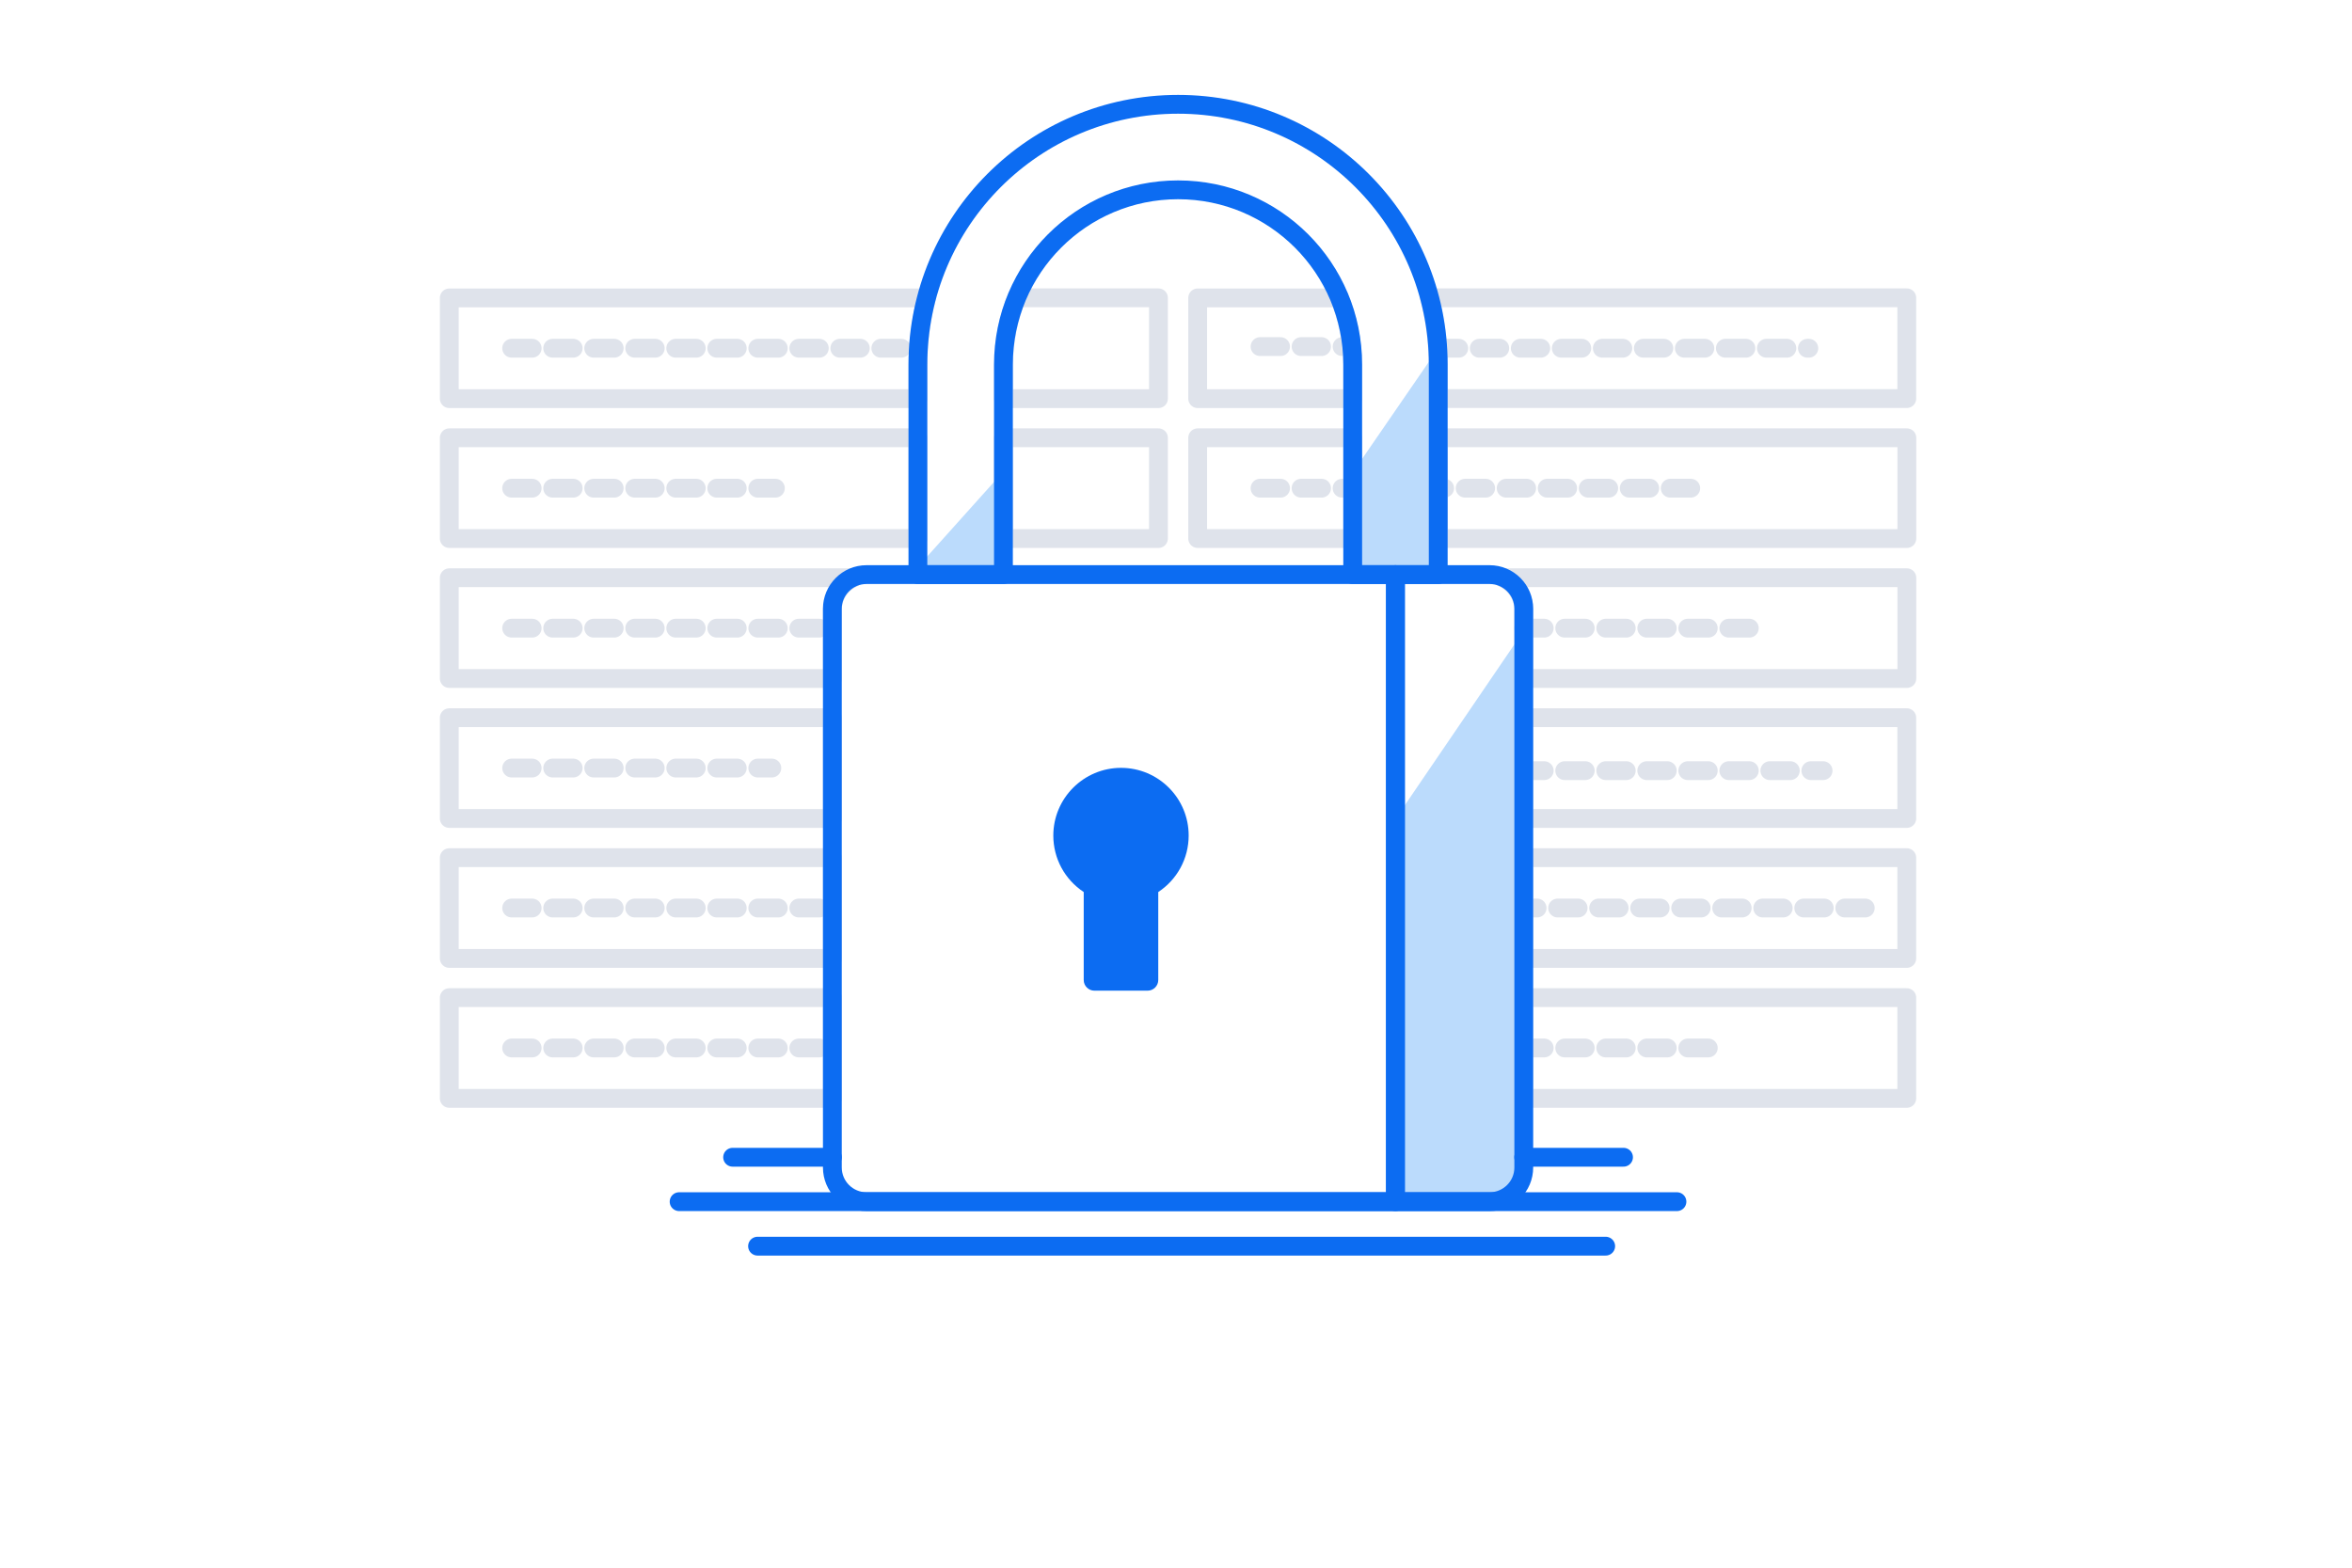 <svg fill="none" height="250" viewBox="0 0 375 250" width="375" xmlns="http://www.w3.org/2000/svg" xmlns:xlink="http://www.w3.org/1999/xlink"><clipPath id="a"><path d="m70 15h235.66v187.36h-235.66z"/></clipPath><path d="m0 0h375v250h-375z" fill="#fff"/><g clip-path="url(#a)"><g stroke="#dfe3eb"><path d="m304.015 159.093h-61.077v16.067h61.077z" stroke-linecap="round" stroke-linejoin="round" stroke-miterlimit="10" stroke-width="3"/><path d="m304.015 136.773h-61.077v16.068h61.077z" stroke-linecap="round" stroke-linejoin="round" stroke-miterlimit="10" stroke-width="3"/><path d="m304.015 114.453h-61.077v16.068h61.077z" stroke-linecap="round" stroke-linejoin="round" stroke-miterlimit="10" stroke-width="3"/><path d="m239.572 92.134c1.982.882 3.377 2.865 3.377 5.185v10.882h61.077v-16.067z" stroke-linecap="round" stroke-linejoin="round" stroke-miterlimit="10" stroke-width="3"/><path d="m132.711 159.093h-61.077v16.067h61.077z" stroke-linecap="round" stroke-linejoin="round" stroke-miterlimit="10" stroke-width="3"/><path d="m132.711 136.773h-61.077v16.068h61.077z" stroke-linecap="round" stroke-linejoin="round" stroke-miterlimit="10" stroke-width="3"/><path d="m132.711 114.453h-61.077v16.068h61.077z" stroke-linecap="round" stroke-linejoin="round" stroke-miterlimit="10" stroke-width="3"/><path d="m132.711 97.319c0-2.309 1.384-4.292 3.377-5.185h-64.454v16.067h61.077z" stroke-linecap="round" stroke-linejoin="round" stroke-miterlimit="10" stroke-width="3"/><path d="m215.673 69.814h-24.717v16.067h24.717z" stroke-linecap="round" stroke-linejoin="round" stroke-miterlimit="10" stroke-width="3"/><path d="m304.026 69.814h-74.715v16.067h74.715z" stroke-linecap="round" stroke-linejoin="round" stroke-miterlimit="10" stroke-width="3"/><path d="m215.673 58.474c0-3.889-.752-7.593-2.103-10.969h-22.614v16.067h24.717z" stroke-linecap="round" stroke-linejoin="round" stroke-miterlimit="10" stroke-width="3"/><path d="m227.927 47.494c.893 3.508 1.373 7.178 1.373 10.969v5.098h74.715v-16.067z" stroke-linecap="round" stroke-linejoin="round" stroke-miterlimit="10" stroke-width="3"/><path d="m146.349 69.814h-74.715v16.067h74.715z" stroke-linecap="round" stroke-linejoin="round" stroke-miterlimit="10" stroke-width="3"/><path d="m184.703 69.814h-24.716v16.067h24.716z" stroke-linecap="round" stroke-linejoin="round" stroke-miterlimit="10" stroke-width="3"/><path d="m146.349 58.474c0-3.791.48-7.473 1.373-10.969h-76.088v16.067h74.715z" stroke-linecap="round" stroke-linejoin="round" stroke-miterlimit="10" stroke-width="3"/><path d="m159.987 58.474v5.098h24.716v-16.078h-22.614c-1.35 3.388-2.102 7.091-2.102 10.98z" stroke-linecap="round" stroke-linejoin="round" stroke-miterlimit="10" stroke-width="3"/><path d="m81.579 55.533h64.77" stroke-dasharray="3.27 3.27" stroke-linecap="round" stroke-linejoin="round" stroke-miterlimit="10" stroke-width="3"/><path d="m81.579 77.853h42.047" stroke-dasharray="3.27 3.27" stroke-linecap="round" stroke-linejoin="round" stroke-miterlimit="10" stroke-width="3"/><path d="m81.579 100.173h49.999" stroke-dasharray="3.27 3.27" stroke-linecap="round" stroke-linejoin="round" stroke-miterlimit="10" stroke-width="3"/><path d="m81.579 122.482h41.481" stroke-dasharray="3.27 3.27" stroke-linecap="round" stroke-linejoin="round" stroke-miterlimit="10" stroke-width="3"/><path d="m81.579 144.801h49.999" stroke-dasharray="3.27 3.27" stroke-linecap="round" stroke-linejoin="round" stroke-miterlimit="10" stroke-width="3"/><path d="m81.579 167.121h51.132" stroke-dasharray="3.27 3.27" stroke-linecap="round" stroke-linejoin="round" stroke-miterlimit="10" stroke-width="3"/><path d="m200.901 55.272h13.628" stroke-dasharray="3.27 3.27" stroke-linecap="round" stroke-linejoin="round" stroke-miterlimit="10" stroke-width="3"/><path d="m229.311 55.533h59.084" stroke-dasharray="3.27 3.27" stroke-linecap="round" stroke-linejoin="round" stroke-miterlimit="10" stroke-width="3"/><path d="m200.901 77.853h69.879" stroke-dasharray="3.27 3.27" stroke-linecap="round" stroke-linejoin="round" stroke-miterlimit="10" stroke-width="3"/><path d="m242.938 100.173h36.938" stroke-dasharray="3.27 3.27" stroke-linecap="round" stroke-linejoin="round" stroke-miterlimit="10" stroke-width="3"/><path d="m242.938 122.896h47.733" stroke-dasharray="3.27 3.27" stroke-linecap="round" stroke-linejoin="round" stroke-miterlimit="10" stroke-width="3"/><path d="m241.805 144.801h57.385" stroke-dasharray="3.27 3.27" stroke-linecap="round" stroke-linejoin="round" stroke-miterlimit="10" stroke-width="3"/><path d="m242.938 167.121h30.119" stroke-dasharray="3.27 3.27" stroke-linecap="round" stroke-linejoin="round" stroke-miterlimit="10" stroke-width="3"/></g><path d="m159.987 75.184-13.638 15.207v1.242h13.638z" fill="#bbdbfc"/><path d="m229.311 91.066v-32.951c0-.828-.033-1.656-.077-2.473l-13.561 19.716v15.708z" fill="#bbdbfc"/><path d="m242.938 185.955v-85.368l-20.457 30.021v61.033h14.771c3.148-.01 5.686-2.549 5.686-5.686z" fill="#bbdbfc"/><path d="m222.491 191.631h-84.334c-3.006 0-5.446-2.441-5.446-5.447v-89.105c0-3.006 2.44-5.447 5.446-5.447h84.323v99.999z" stroke="#0c6cf2" stroke-linecap="round" stroke-linejoin="round" stroke-miterlimit="10" stroke-width="3"/><path d="m222.492 191.631h15.01c3.007 0 5.447-2.441 5.447-5.447v-89.105c0-3.006-2.44-5.447-5.447-5.447h-15.01z" stroke="#0c6cf2" stroke-linecap="round" stroke-linejoin="round" stroke-miterlimit="10" stroke-width="3"/><path d="m222.491 91.632h6.82v-33.518c0-22.908-18.573-41.481-41.481-41.481s-41.481 18.573-41.481 41.481v33.518h13.638v-33.518c0-15.381 12.462-27.843 27.843-27.843s27.842 12.462 27.842 27.843v33.518z" stroke="#0c6cf2" stroke-linecap="round" stroke-linejoin="round" stroke-miterlimit="10" stroke-width="3"/><path d="m178.734 122.449c-5.947 0-10.795 4.847-10.795 10.795 0 3.66 1.83 7.015 4.848 9.008v14.031c0 .936.762 1.699 1.699 1.699h8.486c.937 0 1.699-.763 1.699-1.699v-14.031c3.018-1.993 4.848-5.348 4.848-9.008.01-5.948-4.826-10.795-10.785-10.795z" fill="#0c6cf2"/><path d="m108.278 191.63h159.093" stroke="#0c6cf2" stroke-linecap="round" stroke-linejoin="round" stroke-miterlimit="10" stroke-width="3"/><path d="m116.808 184.546h15.904" stroke="#0c6cf2" stroke-linecap="round" stroke-linejoin="round" stroke-miterlimit="10" stroke-width="3"/><path d="m242.938 184.546h15.914" stroke="#0c6cf2" stroke-linecap="round" stroke-linejoin="round" stroke-miterlimit="10" stroke-width="3"/><path d="m120.783 198.726h135.227" stroke="#0c6cf2" stroke-linecap="round" stroke-linejoin="round" stroke-miterlimit="10" stroke-width="3"/></g></svg>